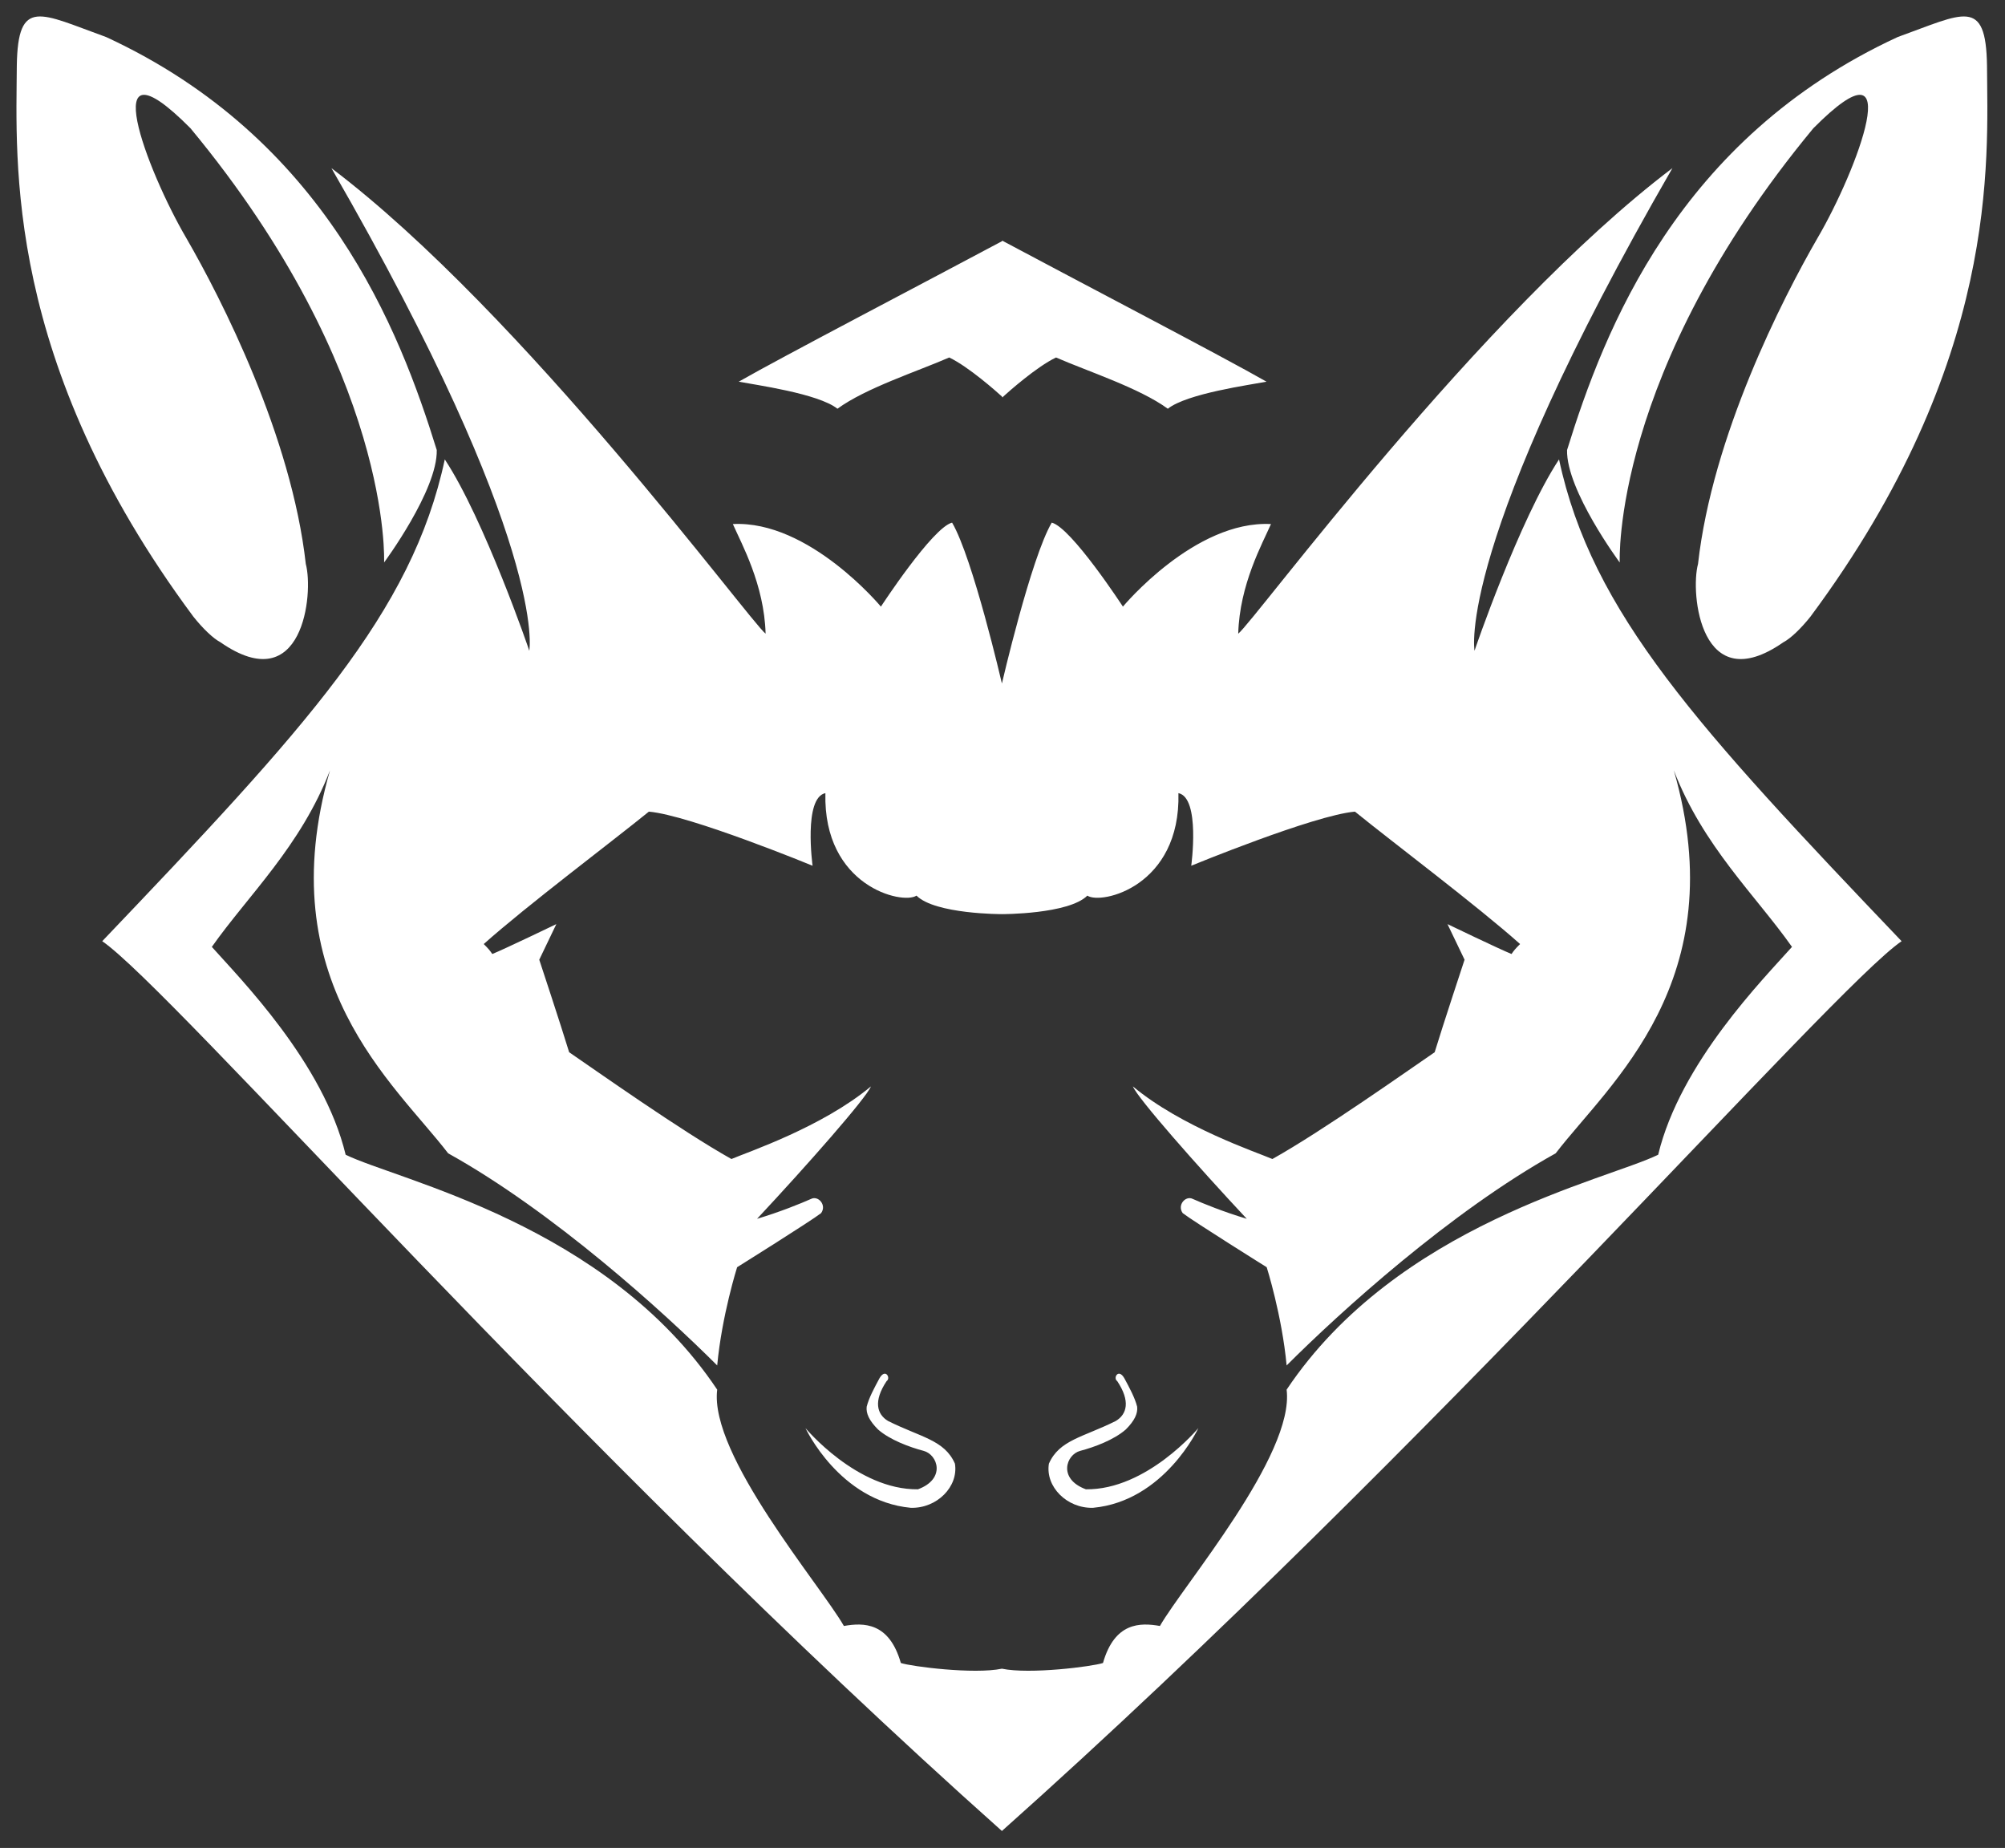 <?xml version="1.0" encoding="UTF-8" standalone="no"?><!DOCTYPE svg PUBLIC "-//W3C//DTD SVG 1.1//EN" "http://www.w3.org/Graphics/SVG/1.1/DTD/svg11.dtd"><svg width="100%" height="100%" viewBox="0 0 612 564" version="1.1" xmlns="http://www.w3.org/2000/svg" xmlns:xlink="http://www.w3.org/1999/xlink" xml:space="preserve" xmlns:serif="http://www.serif.com/" style="fill-rule:evenodd;clip-rule:evenodd;stroke-miterlimit:10;"><rect x="0" y="0" width="612" height="564" fill="#333333" stroke="none"/><path id="AA-logo-1-copy" serif:id="AA logo 1 copy" d="M552.629,188.187c-2.905,3.653 -6.066,6.676 -8.256,7.821c-25.298,17.614 -28.505,-14.961 -26.072,-23.898c4.369,-39.021 25.724,-80.866 36.5,-99.503c11.922,-20.332 28.282,-63.251 -1.303,-33.458c-61.745,74.548 -59.095,132.527 -59.095,132.527c-0,-0 -16.369,-22.096 -16.077,-34.327c11.358,-36.692 33.912,-95.067 100.897,-126.036c20.162,-7.256 26.966,-12.297 27.286,8.718c0.153,28.939 4.078,90.114 -53.88,168.156Zm-102.547,10.428c-0.064,0.059 13.721,-40.108 25.793,-58.402c10.001,46.857 42.487,81.98 104.563,147.043c-21.315,14.583 -143.361,154.532 -274.618,271.57c-131.256,-117.038 -253.302,-256.987 -274.617,-271.57c62.076,-65.063 94.562,-100.186 104.562,-147.043c12.073,18.294 25.858,58.461 25.794,58.402c0,0 6.09,-32.023 -60.398,-147.299c58.646,44.353 127.668,138.346 132.529,142.085c-0.418,-15.048 -7.376,-27.474 -9.994,-33.457c23.267,-1.202 45.19,25.201 45.19,25.201c0,0 15.743,-24.14 21.726,-25.636c6.357,10.844 15.208,49.1 15.208,49.1c0,0 8.852,-38.256 15.209,-49.1c5.983,1.496 21.726,25.636 21.726,25.636c-0,0 21.923,-26.403 45.19,-25.201c-2.618,5.983 -9.576,18.409 -9.994,33.457c4.861,-3.739 73.883,-97.732 132.529,-142.085c-66.488,115.276 -60.398,147.299 -60.398,147.299Zm-86.47,65.612c-0,-0 2.847,-20.738 -3.911,-22.16c0.712,28.451 -23.541,34.13 -27.809,31.284c-5.691,5.691 -26.072,5.649 -26.072,5.649c0,0 -20.38,0.042 -26.071,-5.649c-4.268,2.846 -28.521,-2.833 -27.809,-31.284c-6.758,1.422 -3.911,22.16 -3.911,22.16c0,-0 -37.521,-15.445 -49.97,-16.512c-11.382,9.247 -37.244,28.674 -50.404,40.41c1.422,1.422 1.895,1.975 2.607,3.042c3.557,-1.423 19.553,-9.125 19.553,-9.125l-5.214,10.863c-0,-0 6.635,20.063 9.125,28.243c7.825,5.335 34.24,24.053 49.535,32.588c4.98,-2.134 27.644,-9.712 42.583,-22.16c-1.422,3.557 -19.466,24.05 -34.761,40.41c7.114,-2.134 13.31,-4.661 16.512,-6.083c2.134,-1.067 4.82,1.855 3.041,4.345c-3.201,2.489 -25.637,16.511 -25.637,16.511c0,0 -4.66,14.689 -6.083,29.982c-16.362,-16.36 -50.112,-46.96 -82.124,-64.743c-16.362,-21.338 -54.562,-52.512 -36.066,-116.884c-8.892,23.117 -25.038,38.232 -36.065,53.88c8.537,9.602 34.087,35.343 40.845,63.439c16.006,7.824 79.619,21.193 113.41,71.694c-2.49,19.916 31.559,59.682 38.673,72.129c6.046,-1.066 13.823,-1.15 17.38,11.298c3.202,1.067 22.315,3.516 30.851,1.738c8.537,1.778 27.65,-0.671 30.852,-1.738c3.556,-12.448 11.334,-12.364 17.38,-11.298c7.114,-12.447 41.163,-52.213 38.673,-72.129c33.791,-50.501 97.404,-63.87 113.41,-71.694c6.758,-28.096 32.308,-53.837 40.845,-63.439c-11.027,-15.648 -27.173,-30.763 -36.065,-53.88c18.496,64.372 -19.704,95.546 -36.066,116.884c-32.012,17.783 -65.762,48.383 -82.124,64.743c-1.423,-15.293 -6.084,-29.982 -6.084,-29.982c0,0 -22.435,-14.022 -25.636,-16.511c-1.779,-2.49 0.907,-5.412 3.041,-4.345c3.201,1.422 9.398,3.949 16.512,6.083c-15.295,-16.36 -33.339,-36.853 -34.762,-40.41c14.94,12.448 37.604,20.026 42.584,22.16c15.294,-8.535 41.71,-27.253 49.535,-32.588c2.49,-8.18 9.125,-28.243 9.125,-28.243l-5.214,-10.863c-0,-0 15.996,7.702 19.553,9.125c0.712,-1.067 1.185,-1.62 2.607,-3.042c-13.16,-11.736 -39.022,-31.163 -50.404,-40.41c-12.45,1.067 -49.97,16.512 -49.97,16.512Zm-19.988,172.067c-3.629,3.175 -9.595,5.383 -13.905,6.517c-4.31,1.134 -6.881,8.557 1.738,11.732c18.6,0.227 34.327,-18.684 34.327,-18.684c0,0 -10.379,22.292 -32.154,24.333c-7.939,0.227 -14.604,-6.439 -13.47,-13.47c3.175,-7.258 10.442,-8.046 20.422,-13.035c3.403,-2.042 4.518,-6.043 0.435,-12.167c-1.361,-0.907 0.358,-4.044 2.172,-0.869c1.588,2.949 3.23,5.969 3.911,8.691c0.227,2.041 -0.754,4.23 -3.476,6.952Zm-65.613,23.898c-21.776,-2.041 -32.155,-24.333 -32.155,-24.333c0,0 15.728,18.911 34.328,18.684c8.619,-3.175 6.048,-10.598 1.738,-11.732c-4.31,-1.134 -10.276,-3.342 -13.905,-6.517c-2.722,-2.722 -3.703,-4.911 -3.476,-6.952c0.68,-2.722 2.323,-5.742 3.911,-8.691c1.814,-3.175 3.533,-0.038 2.172,0.869c-4.083,6.124 -2.968,10.125 0.435,12.167c9.98,4.989 17.247,5.777 20.422,13.035c1.134,7.031 -5.531,13.697 -13.47,13.47Zm44.327,-351.086c-5.964,2.857 -14.506,10.474 -16.106,11.924l-0.123,0.242c0,0 -0.028,-0.026 -0.071,-0.066c-0.043,0.04 -0.072,0.066 -0.072,0.066l-0.122,-0.242c-1.601,-1.45 -10.143,-9.067 -16.107,-11.924c-9.768,4.265 -25.452,9.314 -34.119,15.642c-5.916,-4.677 -25.177,-7.293 -30.13,-8.256c13.154,-7.536 58.65,-31.266 80.356,-42.875c0.042,-0.047 0.08,-0.093 0.122,-0.141c0.024,0.012 0.048,0.025 0.072,0.038c0.023,-0.013 0.048,-0.026 0.071,-0.038c0.042,0.048 0.08,0.094 0.122,0.141c21.706,11.609 67.202,35.339 80.357,42.875c-4.953,0.963 -24.214,3.579 -30.13,8.256c-8.668,-6.328 -24.352,-11.377 -34.12,-15.642Zm-205.1,62.57c0,-0 2.65,-57.979 -59.095,-132.527c-29.585,-29.793 -13.225,13.126 -1.303,33.458c10.776,18.637 32.131,60.482 36.499,99.503c2.434,8.937 -0.773,41.512 -26.071,23.898c-2.19,-1.145 -5.351,-4.168 -8.256,-7.821c-57.958,-78.042 -54.033,-139.217 -53.881,-168.156c0.321,-21.015 7.125,-15.974 27.287,-8.718c66.985,30.969 89.539,89.344 100.897,126.036c0.292,12.231 -16.077,34.327 -16.077,34.327Z" style="fill:#fff;stroke:none;"/></svg>